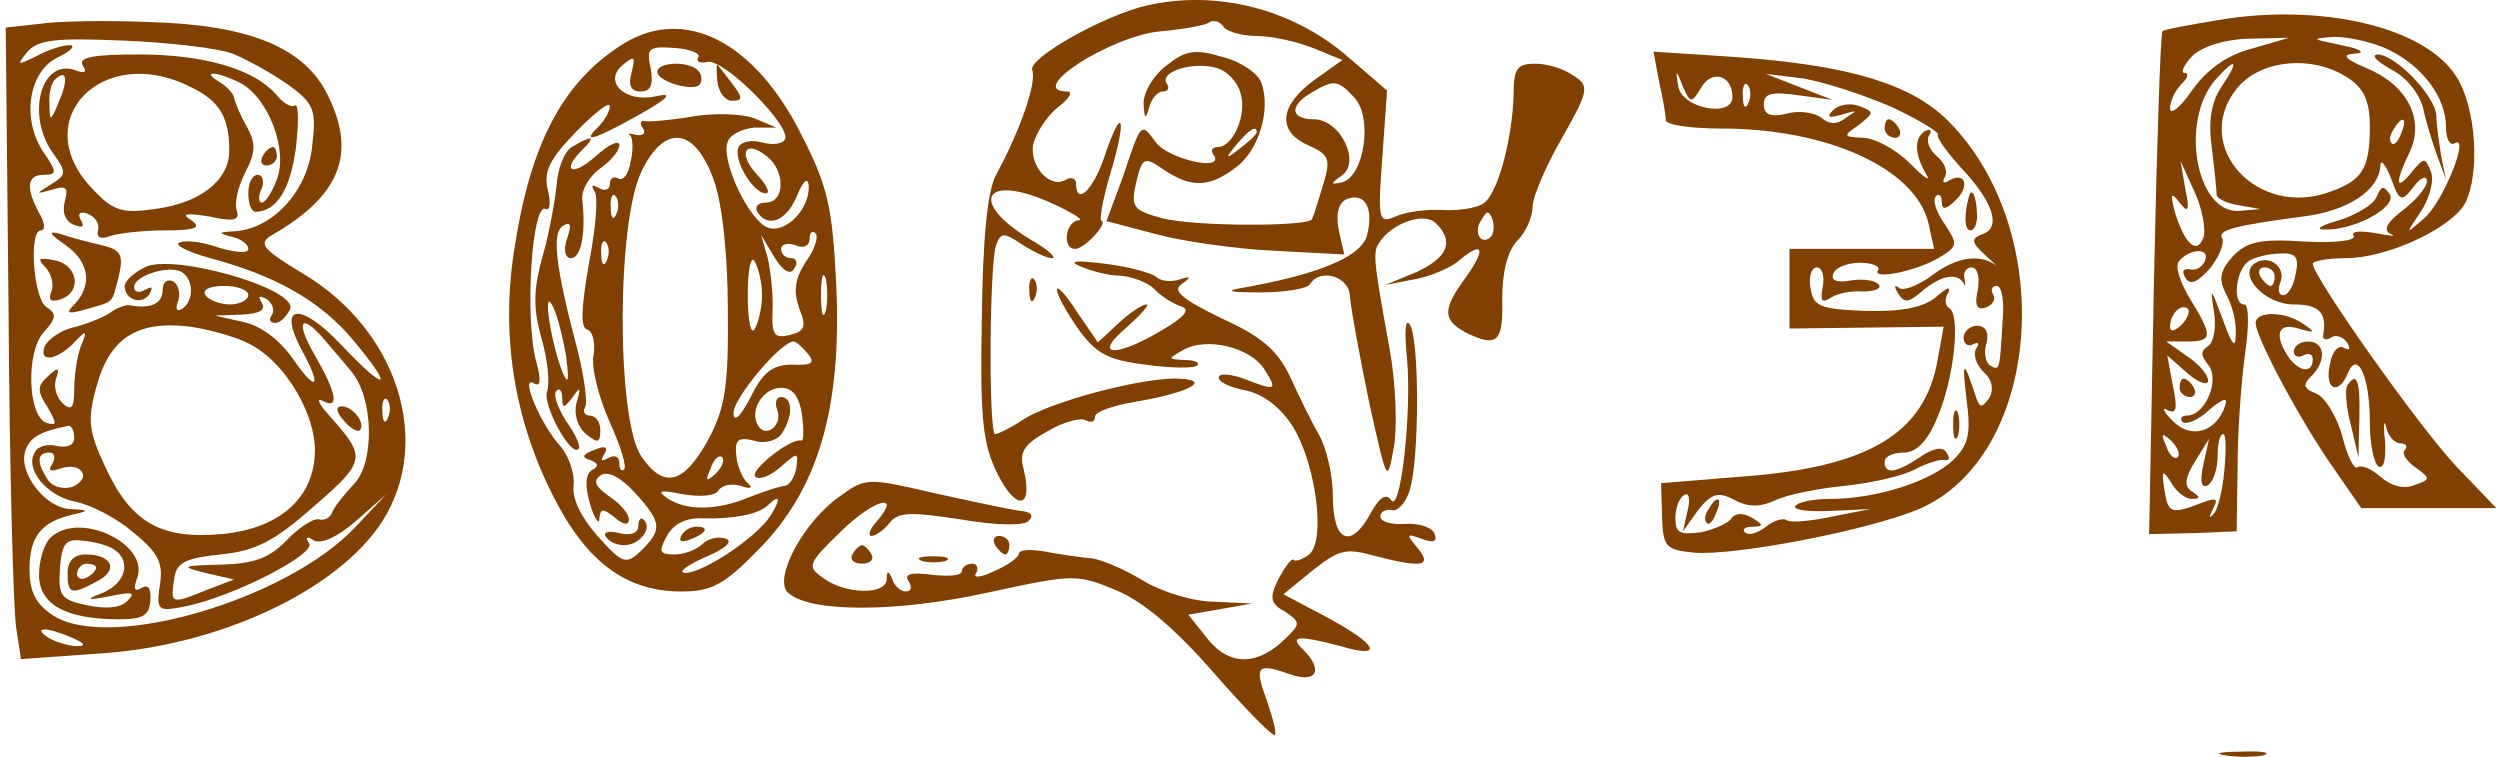 <svg width="360" height="109" viewBox="0 0 360 109" fill="none" xmlns="http://www.w3.org/2000/svg">
<path d="M165.218 0.774C159.19 2.108 147.957 8.374 148.641 10.108C149.326 11.841 146.861 18.908 143.436 25.174C142.203 27.441 141.518 34.241 141.381 45.841C141.107 60.508 141.518 63.974 143.709 68.374C146.45 73.708 148.779 73.174 147.408 67.575C146.724 65.174 147.408 63.974 150.834 62.108C153.025 60.775 155.628 60.108 156.313 60.508C157.135 60.908 157.683 60.775 157.683 59.974C157.683 59.308 160.286 58.374 163.574 57.841C171.383 56.508 174.808 54.641 169.328 54.508C163.848 54.508 151.381 57.841 147.408 60.374C145.628 61.575 143.709 62.508 143.298 62.508C142.34 62.508 142.476 37.841 143.436 35.308C144.12 33.441 144.531 33.441 147.135 35.175C148.779 36.241 150.696 37.175 151.518 37.175C152.203 37.175 150.97 35.974 148.641 34.641C139.599 29.308 141.381 24.908 150.97 29.041C154.258 30.508 156.177 31.708 155.355 31.708C153.436 31.841 152.889 35.841 154.806 35.841C155.491 35.841 156.724 34.908 157.683 33.841C158.643 32.775 159.053 31.841 158.643 31.841C158.232 31.841 158.779 28.774 159.875 25.041C162.341 16.908 161.656 14.774 159.053 22.508C157.41 27.441 154.944 29.708 154.944 26.375C154.944 25.708 154.258 25.441 153.573 25.841C151.245 27.308 148.23 23.974 148.779 20.774C149.19 19.174 150.696 16.774 152.34 15.441C153.984 14.241 154.533 13.175 153.711 13.175C147.546 13.175 159.875 5.174 167.136 4.508C170.15 4.241 173.3 3.708 173.986 3.308C174.671 2.774 175.63 3.041 176.177 3.841C176.588 4.508 178.781 5.174 180.836 5.174C183.027 5.174 186.726 5.974 189.055 6.908L193.302 8.641L189.192 11.575C184.26 15.175 183.849 18.908 188.37 20.908C191.384 22.241 191.658 22.908 190.562 26.508C189.877 28.774 189.192 31.041 188.918 31.575C188.37 32.641 172.205 32.641 167.41 31.441C163.026 30.241 162.752 29.841 163.711 25.841C164.533 22.641 164.807 22.508 167.684 24.508C171.52 27.041 174.122 27.041 177.959 24.108C181.247 21.708 183.027 15.841 181.658 11.975C181.247 10.641 178.781 8.908 176.177 8.241C172.067 7.041 170.834 7.174 167.958 9.441C166.04 10.908 164.67 13.308 164.67 14.908C164.807 17.174 164.944 17.308 165.492 15.441C165.766 14.241 166.725 13.175 167.41 13.175C168.232 13.175 168.506 12.641 167.958 11.975C166.999 10.241 172.067 8.774 175.355 9.841C176.726 10.241 178.232 11.841 178.643 13.441C179.603 16.508 177.548 21.174 175.355 21.174C174.533 21.174 174.26 21.708 174.808 22.375C176.315 24.774 168.232 22.908 166.451 20.508C164.259 17.575 164.396 17.441 161.656 25.575L159.327 31.841L166.451 33.708C170.287 34.775 177.959 35.841 183.438 36.108L193.576 36.641L192.754 33.041C192.343 30.641 192.754 29.174 193.987 28.641C196.59 27.708 197.823 29.974 196.864 33.841C196.042 37.041 189.74 39.575 178.232 41.575C176.315 41.974 177.821 42.108 181.383 42.108C185.082 42.108 188.233 41.575 188.644 40.908C190.151 38.508 194.398 39.841 194.398 42.775C194.535 44.508 195.768 51.175 197.137 57.841C199.741 69.575 199.741 69.708 200.7 64.508C201.247 61.441 200.974 55.175 200.152 50.508C197.686 37.041 197.686 36.241 198.645 34.908C200.425 32.108 205.084 30.508 206.728 32.108C209.467 34.775 208.508 37.041 203.988 39.175L199.467 41.041L203.577 40.241C205.906 39.841 208.645 38.641 209.878 37.708C213.44 34.641 214.126 35.575 211.249 39.708C207.686 44.508 207.686 45.974 210.974 47.841C215.632 50.108 216.454 49.308 216.317 43.175C216.317 39.308 217.003 36.241 218.509 34.641C219.742 33.441 220.701 31.174 220.701 29.708C220.701 28.375 222.619 23.841 224.948 19.841C228.783 13.041 228.921 12.374 226.592 10.908C225.359 9.974 222.893 9.174 221.112 9.174C218.509 9.174 217.961 9.841 217.961 13.441C217.824 19.974 215.632 28.108 213.577 29.308C212.618 29.974 210.016 30.375 207.686 30.241C205.495 30.108 202.344 30.508 200.974 31.174C198.508 32.241 198.37 31.708 199.056 22.641L199.741 13.041L193.85 7.974C186.041 1.308 175.219 -1.492 165.218 0.774ZM195.083 14.108C197.686 17.041 196.453 25.308 193.302 26.241C191.521 26.641 191.521 26.508 193.165 25.308C196.042 23.441 193.028 17.174 189.192 17.174C185.768 17.174 185.63 15.175 188.918 13.308C192.069 11.441 192.617 11.441 195.083 14.108ZM180.972 19.041C180.972 19.308 179.876 20.375 178.643 21.308C176.452 23.041 176.315 22.908 178.096 20.774C179.876 18.641 180.972 17.974 180.972 19.041ZM214.673 34.108C213.304 35.441 212.071 33.441 213.304 31.708C214.126 30.241 214.399 30.241 214.948 31.708C215.221 32.641 215.084 33.708 214.673 34.108Z" fill="#804000"/>
<path d="M319.338 2.908C315.228 3.575 311.667 4.241 311.393 4.508C311.118 4.774 310.571 21.174 310.16 40.908L309.474 76.908L315.777 76.775L322.078 76.508L322.215 67.174C322.215 61.974 322.764 54.641 323.311 50.775C323.859 47.041 323.859 43.841 323.175 43.841C321.393 43.841 321.942 38.775 323.859 37.575C324.681 37.041 326.736 36.508 328.38 36.508C330.572 36.374 331.12 37.041 330.572 39.441C330.298 41.175 329.476 42.508 328.791 42.508C328.106 42.508 327.969 41.708 328.38 40.641C329.202 38.508 326.873 36.641 324.819 37.841C322.078 39.441 326.051 43.841 330.298 43.841C333.997 43.841 335.093 45.041 334.544 48.241C334.408 48.908 334.956 49.041 335.641 48.641C336.326 48.108 337.421 48.508 337.97 49.308C338.518 50.241 338.381 50.508 337.559 50.108C336.737 49.575 335.777 50.641 335.504 52.508C334.682 56.108 336.737 57.041 338.107 53.708C339.476 50.374 341.258 54.241 341.258 60.775C341.258 63.841 341.806 66.641 342.491 67.174C343.313 67.575 343.586 65.975 343.45 63.575C343.175 61.175 343.313 60.241 343.586 61.441C343.861 62.775 344.819 63.841 345.641 63.841C346.463 63.841 346.737 64.241 346.326 64.775C345.779 65.174 346.463 66.374 347.834 67.308C350.025 68.908 350.025 69.041 347.696 69.841C346.19 70.508 344.272 69.975 342.764 68.641C341.395 67.441 340.025 66.908 339.476 67.308C339.065 67.708 337.97 65.708 337.285 62.775C336.463 59.841 334.682 57.041 333.449 56.641C331.805 55.974 331.531 55.441 332.764 54.241C335.093 51.974 334.819 49.175 332.353 49.175C331.257 49.175 330.298 49.841 330.298 50.641C330.298 51.308 330.983 51.575 331.668 51.175C332.49 50.775 333.038 51.041 333.038 51.708C333.038 54.108 330.572 53.441 329.065 50.641C327.421 47.708 328.38 46.374 331.394 47.441C333.449 47.974 333.449 47.841 331.668 46.641C329.065 44.775 324.819 44.775 324.819 46.508C324.819 48.641 331.531 61.041 336.052 67.441L340.025 73.174H349.751H359.478L353.724 67.174C348.518 61.708 333.038 39.841 333.038 37.974C333.038 37.575 335.23 37.175 337.832 37.175C343.724 37.175 352.902 32.908 354.957 29.308C357.149 25.041 356.601 15.575 353.724 11.041C349.203 3.841 334.134 0.375 319.338 2.908ZM324.133 7.041C320.571 7.974 317.694 10.108 315.639 13.041C313.859 15.575 312.489 16.641 312.489 15.575C312.489 14.641 313.173 13.041 314.133 12.108C315.092 11.175 315.228 10.508 314.544 10.508C313.995 10.508 314.406 9.441 315.639 8.108C317.01 6.774 320.023 5.708 323.722 5.574L329.613 5.441L324.133 7.041ZM343.997 7.175C348.929 9.575 352.217 14.108 352.217 18.241C352.217 19.974 352.766 21.041 353.45 20.641C355.779 19.174 351.806 29.174 349.067 31.441C346.326 33.841 346.326 33.841 348.656 30.375C349.889 28.508 350.573 25.841 350.025 24.641C349.203 22.641 349.067 22.641 347.285 24.774C344.957 27.708 344.819 26.375 347.012 21.841C349.203 17.174 346.601 12.241 340.847 9.841C337.421 8.374 337.148 7.841 339.203 7.708C340.709 7.574 339.887 7.041 337.148 6.508C332.764 5.574 332.627 5.574 336.188 5.308C338.243 5.308 341.806 6.108 343.997 7.175ZM319.887 12.508C318.379 14.774 317.968 17.441 318.516 21.441C318.927 24.641 319.201 27.575 319.201 28.108C319.338 28.641 320.709 29.308 322.489 29.575L325.503 30.108L322.353 30.375C316.188 30.641 313.859 17.308 319.065 11.441C322.078 8.108 322.489 8.641 319.887 12.508ZM338.243 11.308C340.436 12.774 341.258 14.641 341.258 18.241C341.258 24.241 340.162 25.974 335.641 27.575C325.092 31.575 315.502 21.041 322.078 12.774C325.503 8.508 333.175 7.841 338.243 11.308ZM345.779 19.174C345.368 20.375 344.682 21.041 344.408 20.641C343.997 20.241 344.135 19.441 344.682 18.641C345.915 16.508 346.737 16.908 345.779 19.174ZM347.559 26.908C348.518 25.575 349.478 25.174 349.478 26.108C349.478 26.908 347.97 28.774 346.052 30.241C343.586 32.108 343.175 33.175 344.272 33.708C345.23 34.108 344.272 33.974 342.08 33.575C339.887 33.175 338.381 33.308 338.929 33.974C339.34 34.641 336.188 35.041 331.805 34.775C325.503 34.374 323.586 34.775 321.531 36.908C319.612 39.041 319.476 40.241 320.571 42.374C321.393 43.841 322.078 46.374 321.942 48.108C321.942 50.374 321.393 49.708 320.023 45.841C318.379 41.441 318.243 41.175 318.79 44.775C319.201 47.041 318.79 49.308 317.968 49.841C316.872 50.508 316.872 51.175 317.968 52.508C319.749 54.641 317.557 59.841 314.955 59.841C314.133 59.841 313.859 60.241 314.27 60.775C314.817 61.175 316.599 60.508 318.105 59.041C320.16 57.308 320.845 57.175 320.434 58.374C319.201 62.241 315.503 63.308 312.9 60.641C311.529 59.308 311.256 58.508 312.078 59.041C313.448 59.708 313.584 58.908 312.9 55.575L312.078 51.175L314.955 53.708C316.599 55.175 317.968 55.575 317.968 54.775C317.968 53.974 316.599 52.374 314.955 51.308L311.94 49.175H314.955C318.654 49.175 318.654 48.374 315.366 43.041C313.995 40.775 313.173 38.374 313.722 37.708C315.092 35.841 318.243 35.575 317.557 37.441C317.283 38.374 316.188 39.041 315.366 38.775C314.406 38.641 314.133 39.041 314.681 39.974C315.366 41.175 316.461 40.641 318.243 38.641C319.612 36.908 320.298 35.041 320.023 34.374C319.201 33.175 321.531 32.508 331.668 31.174C338.107 30.375 342.491 27.441 342.764 23.974C342.764 22.774 343.45 23.575 344.272 25.575C345.504 29.041 345.779 29.174 347.559 26.908ZM317.283 34.241C316.324 36.775 314.544 35.041 313.173 30.508C312.489 27.841 312.626 27.575 313.859 29.174C315.092 30.774 315.366 30.375 314.681 27.174L313.995 23.174L316.05 27.708C317.146 30.108 317.694 33.175 317.283 34.241ZM327.558 39.841C327.558 40.508 327.284 41.175 327.01 41.175C326.599 41.175 325.914 40.508 325.503 39.841C325.092 39.041 325.366 38.508 326.051 38.508C326.873 38.508 327.558 39.041 327.558 39.841ZM314.133 46.775C313.173 47.708 312.489 47.841 312.489 47.041C312.489 45.175 314.133 43.575 315.092 44.508C315.366 44.908 314.955 45.974 314.133 46.775ZM313.584 65.841C313.173 66.241 312.351 65.575 311.94 64.241C311.118 62.374 311.256 62.241 312.626 63.441C313.584 64.374 313.995 65.441 313.584 65.841ZM320.298 67.841C320.023 70.775 319.338 73.575 318.654 74.108C318.105 74.775 318.105 74.374 318.654 73.308C319.476 71.841 319.201 71.575 317.146 72.374C312.626 74.108 312.215 73.975 311.667 70.508C311.256 67.708 311.393 67.575 312.626 69.441C313.311 70.775 314.681 71.841 315.639 71.841C316.872 71.841 316.872 71.575 315.639 70.775C314.544 70.108 314.544 68.908 316.05 66.508L318.105 63.175L317.283 66.908C316.735 69.441 317.01 70.374 317.968 69.841C318.654 69.441 319.338 67.575 319.338 65.708C319.338 63.974 319.612 62.508 320.16 62.508C320.571 62.508 320.571 64.908 320.298 67.841Z" fill="#804000"/>
<path d="M344.27 9.974C346.463 11.041 348.38 13.441 348.929 15.575C349.34 17.575 350.299 20.641 350.984 22.508L352.217 25.841L351.532 22.508C351.257 20.641 350.846 18.108 350.846 16.774C350.846 13.975 344.956 7.841 342.353 7.841C341.394 7.974 342.216 8.774 344.27 9.974Z" fill="#804000"/>
<path d="M342.217 28.374C341.806 29.441 339.34 30.908 336.874 31.708C334.408 32.374 333.312 33.041 334.545 33.041C338.791 33.308 345.23 29.841 344.134 27.974C343.175 26.641 342.901 26.774 342.217 28.374Z" fill="#804000"/>
<path d="M313.859 55.841C313.859 56.508 314.544 57.175 315.366 57.175C316.05 57.175 316.325 56.508 315.914 55.841C315.503 55.041 314.817 54.508 314.406 54.508C314.133 54.508 313.859 55.041 313.859 55.841Z" fill="#804000"/>
<path d="M5.619 3.441L0.824 3.975L1.235 44.908C1.372 67.441 1.92 87.841 2.331 90.374L3.016 94.908L14.249 94.108C31.511 93.041 48.635 85.041 55.074 75.041C62.335 63.575 57.266 47.575 43.703 39.441C37.676 35.841 37.128 35.041 39.183 33.841C48.909 28.241 51.375 22.241 47.265 13.841C43.977 6.908 36.032 3.575 21.51 3.175C15.345 2.908 8.222 3.041 5.619 3.441ZM33.429 7.708C35.484 8.508 39.046 10.508 41.375 12.108C45.21 14.908 45.621 15.708 44.936 21.174C44.252 27.575 39.183 33.041 33.703 33.308C31.374 33.441 31.374 33.575 33.429 34.108C34.662 34.374 35.758 35.175 35.758 35.841C35.758 36.508 33.977 36.374 31.648 35.708C29.456 34.908 26.853 34.508 25.894 34.908C24.935 35.175 26.853 36.241 30.278 37.175C39.731 39.708 46.032 43.308 50.69 48.775C56.855 56.108 55.896 56.775 49.183 49.708C43.292 43.441 39.868 43.708 43.429 50.374C46.443 55.841 45.621 56.641 42.197 51.708C40.279 48.908 37.539 46.908 35.073 46.374L30.963 45.441L34.799 45.308C37.402 45.175 38.361 44.641 37.676 43.575C37.128 42.641 37.265 42.508 38.361 43.041C39.183 43.575 39.594 44.641 39.183 45.308C38.635 45.974 38.909 46.508 39.594 46.508C40.416 46.508 41.238 45.575 41.786 44.508C42.882 41.575 24.798 36.374 20.825 38.508C19.181 39.308 17.948 40.508 17.948 41.175C17.948 43.175 20.414 43.974 21.51 42.374C22.058 41.308 21.921 41.175 20.962 41.708C20.003 42.241 19.318 42.108 19.318 41.308C19.318 39.708 24.387 38.108 26.168 39.175C27.949 40.241 27.949 43.441 26.168 44.508C25.483 44.908 25.209 44.508 25.62 43.441C26.031 42.374 25.757 41.041 24.935 40.508C24.113 40.108 23.428 40.641 23.428 41.708C23.428 43.708 21.784 44.508 18.77 43.974C18.222 43.841 16.989 44.241 16.03 44.908C15.209 45.575 12.88 46.508 10.962 47.041C8.907 47.441 6.989 48.775 6.441 49.841C5.482 52.374 8.359 51.841 10.825 49.175C12.469 47.441 12.606 47.575 11.647 49.841C11.099 51.308 10.688 54.108 10.688 56.108C10.688 58.775 10.277 59.175 9.044 58.108C8.085 57.175 7.674 55.575 8.085 54.508C8.633 52.908 8.359 52.775 6.852 54.241C5.345 55.575 5.345 56.374 6.852 58.641C8.222 61.041 8.222 61.308 6.715 60.908C3.975 59.974 3.701 50.641 6.304 47.841C8.085 45.841 8.222 45.175 6.715 44.241C4.797 43.041 4.112 33.175 5.893 33.175C6.578 33.175 6.441 31.974 5.619 30.641C3.701 27.041 3.838 25.174 6.304 25.174C8.222 25.174 8.222 24.774 6.304 21.974C3.016 17.174 4.112 10.241 8.359 8.241C10.277 7.308 10.962 6.508 10.003 6.508C9.044 6.508 6.852 7.175 5.208 8.108C2.468 9.441 2.331 9.441 3.975 7.441C5.482 5.708 8.085 5.441 17.674 5.841C24.25 6.108 31.237 6.908 33.429 7.708ZM35.758 42.508C35.758 43.175 34.525 43.841 33.155 43.841C31.648 43.841 30.004 43.175 29.593 42.508C29.045 41.708 30.278 41.175 32.196 41.175C34.114 41.175 35.758 41.708 35.758 42.508ZM36.717 49.974C41.375 52.775 45.347 59.708 45.347 64.775C45.347 71.575 40.416 76.108 31.922 76.908C23.017 77.708 18.77 75.174 15.072 67.041C12.743 62.108 12.606 60.374 13.839 55.841C15.756 48.641 19.729 46.108 27.401 47.041C30.826 47.575 34.936 48.775 36.717 49.974ZM46.717 48.908C47.813 50.241 49.594 52.241 50.553 53.441C53.841 57.308 53.978 66.641 50.964 69.708C49.457 71.308 48.087 73.041 47.813 73.841C47.539 74.508 46.717 75.041 45.895 74.775C45.074 74.641 43.019 75.975 41.238 77.841C38.772 80.374 36.58 81.174 31.785 81.308C26.168 81.441 25.894 81.574 29.593 82.508L33.703 83.441L29.867 84.908C24.661 87.041 24.524 87.041 25.072 83.441C25.346 81.041 26.579 80.374 31.785 79.841C36.854 79.308 39.457 77.975 45.21 72.908C52.745 66.374 52.745 65.841 47.539 59.974C45.895 58.241 45.484 57.175 46.443 57.708C48.909 59.041 48.498 56.641 45.347 51.175C42.471 46.241 43.292 44.908 46.717 48.908ZM55.896 60.108C55.485 61.175 55.074 60.775 55.074 59.308C54.937 57.841 55.348 57.041 55.759 57.575C56.17 57.974 56.307 59.175 55.896 60.108ZM10.688 63.041C10.688 64.108 9.729 64.508 8.222 64.241C6.989 63.841 5.482 64.241 5.071 65.041C3.427 67.441 6.715 71.441 10.825 72.241C13.017 72.641 16.852 74.641 19.181 76.641C22.743 79.575 23.565 81.041 23.017 84.241C22.469 87.974 22.743 88.108 26.716 87.308C33.429 85.974 45.484 79.841 44.525 78.241C43.84 77.308 44.252 77.174 45.21 77.841C46.306 78.374 48.635 77.308 51.238 75.041L55.622 71.174L51.101 75.975C41.237 86.374 15.756 93.841 7.674 88.641C5.208 87.041 4.249 85.308 4.249 81.974C4.249 77.308 5.893 75.174 10.414 74.108C12.88 73.575 12.88 73.441 10.14 73.308C6.441 73.174 2.468 67.841 3.701 64.775C4.386 62.908 5.893 62.108 9.866 61.308C10.277 61.308 10.688 61.974 10.688 63.041ZM7.537 66.775C6.852 67.841 7.263 67.975 8.77 67.441C10.003 67.041 11.373 67.174 11.784 67.975C12.332 68.641 11.647 69.575 10.414 70.108C9.044 70.508 7.537 70.108 6.852 69.041C5.208 66.508 5.345 65.174 7.126 65.174C7.811 65.174 8.085 65.841 7.537 66.775ZM10.414 91.841C12.195 92.641 12.469 93.041 11.099 93.041C10.003 93.041 8.085 92.508 6.989 91.841C4.523 90.241 6.715 90.241 10.414 91.841Z" fill="#804000"/>
<path d="M11.921 9.441C12.606 10.375 12.195 10.641 10.825 10.108C5.893 8.375 3.701 16.641 7.674 22.108C9.592 24.775 9.592 25.175 7.4 26.508C5.071 27.975 5.071 27.975 7.537 27.308C9.592 26.641 9.866 27.041 9.318 29.041C8.907 30.641 9.455 31.975 10.688 32.375C11.921 32.908 12.195 32.641 11.647 31.708C11.099 30.775 11.51 30.375 12.606 30.775C13.702 31.175 14.387 32.241 14.113 33.175C13.839 34.241 14.524 34.508 15.894 33.975C17.127 33.575 20.688 33.175 23.839 33.175C28.223 33.175 29.045 32.775 27.538 31.708C26.031 30.775 26.716 30.641 30.141 31.175C33.703 31.975 34.525 31.708 34.114 30.375C33.703 29.308 34.251 26.908 35.347 24.775C36.854 21.841 36.854 20.641 35.484 18.108C34.525 16.508 33.84 14.641 33.703 14.108C33.703 13.575 32.744 12.508 31.648 11.841C28.771 10.108 31.237 10.241 34.662 11.975C38.635 14.108 41.512 21.575 39.868 25.841C39.183 27.708 38.224 29.175 37.676 29.175C37.265 29.175 37.128 28.241 37.676 27.175C38.087 26.108 37.813 25.175 37.128 25.175C36.306 25.175 35.758 26.375 35.758 27.841C35.758 29.308 36.169 30.508 36.854 30.508C39.868 30.375 41.786 27.308 42.608 21.308C43.019 17.708 43.019 14.908 42.471 15.175C41.923 15.575 40.69 14.775 39.731 13.575C36.58 9.975 29.456 7.841 20.003 7.841C13.428 7.841 11.236 8.241 11.921 9.441ZM8.496 14.641C7.263 17.575 7.126 17.575 7.126 15.041C6.989 13.575 7.4 11.841 7.948 11.441C9.592 9.841 9.866 11.441 8.496 14.641ZM27.401 12.508C31.648 14.508 33.018 16.908 33.018 21.708C33.018 25.975 28.771 29.308 22.195 30.108C17.538 30.775 16.305 30.375 13.291 27.175C3.838 17.308 14.798 6.108 27.401 12.508Z" fill="#804000"/>
<path d="M37.813 22.508C37.402 23.174 37.676 23.841 38.361 23.841C39.183 23.841 39.868 23.174 39.868 22.508C39.868 21.708 39.594 21.174 39.32 21.174C38.909 21.174 38.224 21.708 37.813 22.508Z" fill="#804000"/>
<path d="M9.454 35.308C12.879 37.708 13.29 41.041 10.824 43.708C9.317 45.175 9.728 45.308 12.468 44.508C16.578 43.308 16.03 43.841 17.126 39.708C17.811 36.641 17.4 35.974 14.66 35.308C12.879 34.908 10.276 34.241 8.769 33.708C6.851 33.175 6.988 33.575 9.454 35.308Z" fill="#804000"/>
<path d="M6.578 38.508C7.4 39.441 7.811 41.041 7.4 41.974C6.852 43.308 7.4 43.575 8.907 43.041C11.921 41.841 11.099 37.974 7.674 37.441C5.482 37.041 5.345 37.308 6.578 38.508Z" fill="#804000"/>
<path d="M49.457 60.508C50.416 61.708 51.512 62.241 51.786 61.974C52.745 61.041 50.827 58.508 49.183 58.508C48.361 58.508 48.361 59.308 49.457 60.508Z" fill="#804000"/>
<path d="M7.263 77.441C6.304 78.374 5.619 80.775 5.619 82.774C5.619 87.041 9.455 89.174 17.127 89.174C20.552 89.174 21.511 88.641 21.648 86.508C21.785 84.774 21.374 84.108 20.415 84.641C19.319 85.308 19.182 84.774 19.73 83.308C21.648 78.374 11.373 73.441 7.263 77.441ZM16.305 79.041C18.908 80.641 18.223 83.841 14.935 85.308C12.195 86.374 12.332 86.508 15.894 85.841C19.045 85.174 19.593 85.308 18.36 86.508C17.401 87.574 15.209 87.708 12.606 87.174C8.77 86.374 8.359 85.841 8.633 81.841C8.907 78.241 9.455 77.575 11.784 77.841C13.428 77.975 15.483 78.508 16.305 79.041Z" fill="#804000"/>
<path d="M9.729 82.508C9.729 85.574 10.277 85.708 13.976 83.708C17.127 82.108 16.168 79.841 12.332 79.841C10.688 79.841 9.729 80.774 9.729 82.508ZM13.839 81.708C13.839 82.108 13.291 82.774 12.469 83.174C11.784 83.574 11.099 83.308 11.099 82.641C11.099 81.841 11.784 81.174 12.469 81.174C13.291 81.174 13.839 81.441 13.839 81.708Z" fill="#804000"/>
<path d="M89.871 6.241C81.241 11.574 76.445 20.374 74.116 35.574C72.062 47.974 73.98 60.241 79.597 71.308C84.391 80.908 90.145 85.174 98.091 85.174C102.474 85.174 104.256 84.241 109.188 79.174C117.818 70.508 121.243 58.775 120.421 41.041C119.873 29.708 119.188 26.774 115.353 19.308C108.639 5.974 98.639 0.908 89.871 6.241ZM100.557 8.241C100.146 8.908 100.83 9.174 101.927 8.908C104.393 8.508 114.12 18.374 113.023 20.108C112.612 20.774 111.105 20.908 109.735 20.508C108.366 20.108 106.858 20.374 106.447 21.041C105.351 22.641 108.366 27.841 110.283 27.841C110.968 27.841 110.421 26.641 109.05 25.174C106.173 22.108 107.269 19.974 110.421 22.508C113.16 24.641 113.023 29.174 110.283 29.174C109.188 29.174 108.639 29.708 109.05 30.508C110.557 32.908 113.298 31.841 114.804 28.108C115.626 26.108 116.311 25.441 116.448 26.641C116.722 29.974 113.16 33.708 110.557 32.774C107.817 31.708 103.707 23.041 104.804 20.374C105.215 19.308 106.995 18.508 108.639 18.374H111.79L108.639 17.041C106.858 16.374 102.885 16.241 99.735 16.774C96.584 17.308 93.433 17.574 92.885 17.441C92.2 17.308 92.063 17.708 92.611 18.508C93.022 19.174 92.611 19.574 91.652 19.441C90.693 19.174 90.282 19.174 90.693 19.441C91.104 19.708 91.241 21.441 90.83 23.174C90.556 25.041 89.734 26.108 89.049 25.708C88.364 25.308 87.816 25.708 87.816 26.508C87.816 27.308 87.131 27.574 86.172 27.041C85.213 26.508 85.076 26.641 85.624 27.574C86.172 28.374 85.761 33.041 84.802 37.974C83.707 44.241 83.569 47.174 84.529 47.441C85.35 47.708 85.761 49.308 85.487 51.041C85.076 52.775 86.172 57.041 87.679 60.508C89.323 64.108 90.282 67.174 89.871 67.575C89.46 67.975 89.186 67.575 89.186 66.641C89.186 65.708 88.501 65.441 87.542 65.975C86.584 66.508 86.446 66.374 86.995 65.441C87.679 64.374 87.131 64.108 85.624 64.775C83.843 65.441 83.707 65.841 84.939 66.241C86.172 66.641 86.309 67.174 85.213 67.708C84.254 68.374 84.254 69.975 84.939 72.508C85.624 74.775 86.309 75.708 86.309 74.641C86.446 73.174 86.857 73.174 88.501 74.508C89.734 75.575 90.556 75.708 90.556 74.775C90.556 73.975 89.323 72.508 87.679 71.441C85.624 69.975 85.35 69.174 86.584 68.374C87.679 67.841 89.46 68.775 91.515 71.041C95.351 75.308 95.351 76.241 92.337 79.308C90.145 81.308 89.734 81.308 86.035 77.174C83.707 74.508 82.336 71.841 82.61 69.841C82.747 68.108 81.925 65.708 80.692 64.241C77.953 61.308 74.802 53.974 76.856 55.175C77.815 55.841 77.953 54.775 77.267 52.241C75.487 46.108 76.582 28.774 78.637 30.108C79.186 30.374 79.322 29.174 78.911 27.441C78.226 24.774 79.048 23.041 82.885 19.041C85.624 16.241 87.816 14.508 87.816 15.308C87.816 15.974 87.131 17.308 86.172 18.241C83.569 20.774 85.624 20.108 92.063 16.508C96.309 14.108 96.995 13.308 94.529 13.841C90.008 14.908 86.72 11.708 89.734 9.308C91.378 7.974 91.515 8.108 90.967 10.374C90.419 12.241 90.83 13.174 92.2 13.174C93.707 13.174 94.118 12.241 93.707 9.841C93.022 6.908 93.433 6.641 97.131 6.908C99.324 7.041 100.968 7.708 100.557 8.241ZM102.749 25.841C103.982 29.041 104.804 36.641 104.804 44.508C104.94 55.575 104.393 58.775 102.063 63.175C98.502 69.708 95.625 70.508 92.337 65.708C88.775 60.374 88.775 32.241 92.337 24.774C95.625 17.841 100.008 18.241 102.749 25.841ZM88.775 30.774C88.364 31.841 87.953 31.441 87.953 29.974C87.817 28.508 88.227 27.708 88.638 28.241C89.049 28.641 89.186 29.841 88.775 30.774ZM116.037 37.708C114.393 40.241 114.256 41.974 115.078 44.374C116.174 47.041 115.9 47.708 113.709 48.241C111.516 48.775 111.105 48.241 111.243 44.774C111.379 42.374 110.968 39.041 110.557 37.174L109.599 33.841L111.516 37.041C112.749 39.041 113.845 39.708 114.393 38.641C114.942 37.841 114.667 37.174 113.982 37.174C113.16 37.174 112.476 36.641 112.476 35.841C112.476 35.174 113.434 34.908 114.531 35.308C115.626 35.841 116.585 35.441 116.585 34.374C116.585 33.441 116.996 33.174 117.407 33.574C117.955 34.108 117.27 35.974 116.037 37.708ZM87.406 37.441C86.995 38.508 86.584 38.108 86.584 36.641C86.446 35.174 86.857 34.374 87.268 34.908C87.679 35.308 87.816 36.508 87.406 37.441ZM109.735 42.508C109.735 44.374 109.188 46.508 108.639 47.441C108.091 48.241 107.68 45.974 107.68 42.508C107.68 39.041 108.091 36.774 108.639 37.574C109.188 38.508 109.735 40.641 109.735 42.508ZM118.914 44.774C118.503 46.108 118.229 45.041 118.229 42.508C118.229 39.974 118.503 38.908 118.914 40.108C119.188 41.441 119.188 43.574 118.914 44.774ZM116.311 50.908C117.407 52.241 116.996 52.641 114.12 52.508C111.243 52.508 109.872 53.575 108.091 57.175C106.584 60.108 105.625 60.908 105.625 59.441C105.625 57.308 112.476 49.175 114.256 49.175C114.667 49.175 115.489 49.974 116.311 50.908ZM115.489 59.708C115.763 61.974 115.763 63.575 115.353 63.441C113.845 63.041 107.817 67.841 108.777 68.641C109.324 69.174 110.968 68.508 112.338 67.308C114.942 65.041 114.942 65.041 114.667 67.441C114.393 68.775 113.709 69.841 113.023 69.975C112.338 69.975 110.01 70.775 107.955 71.575C103.16 73.575 98.775 73.575 96.036 71.708C94.529 70.641 95.076 70.508 98.364 71.174C100.694 71.575 103.023 71.441 103.434 70.641C103.982 69.841 105.351 69.575 106.722 69.975C108.091 70.508 108.502 70.241 107.68 69.575C106.995 69.041 106.173 67.174 106.036 65.708C105.762 63.308 106.311 62.908 108.502 63.441C110.146 63.974 111.927 63.441 112.612 62.374C114.256 59.841 114.12 57.175 112.476 57.175C111.79 57.175 111.516 57.974 111.927 59.041C112.749 61.175 110.283 63.175 109.188 61.308C107.817 59.175 109.872 55.841 112.476 55.841C114.12 55.841 115.078 57.041 115.489 59.708ZM103.023 68.241C101.652 69.441 101.516 69.308 102.338 67.441C102.749 66.108 103.571 65.441 103.982 65.841C104.393 66.241 103.982 67.308 103.023 68.241ZM110.968 74.241C108.913 77.441 101.241 82.508 98.639 82.508C97.542 82.374 98.913 81.441 101.516 80.241C104.393 79.041 105.625 77.975 104.529 77.575C103.434 77.174 101.927 77.575 101.105 78.374C100.283 79.174 98.502 79.841 97.131 79.841C94.94 79.841 94.803 79.441 96.036 77.174C96.995 75.441 98.775 74.508 101.241 74.641C105.762 74.775 109.324 73.975 110.557 72.775C112.338 71.041 112.476 71.841 110.968 74.241Z" fill="#804000"/>
<path d="M94.665 10.374C94.665 11.708 99.597 13.174 100.693 12.241C101.104 11.841 101.104 10.908 100.693 10.374C99.734 8.774 94.665 8.774 94.665 10.374Z" fill="#804000"/>
<path d="M103.297 11.708C103.434 13.175 104.392 14.508 105.352 14.508C106.996 14.508 106.996 14.108 105.489 12.108C104.53 10.908 103.57 9.574 103.297 9.308C103.159 9.041 103.159 10.108 103.297 11.708Z" fill="#804000"/>
<path d="M82.336 21.174C81.24 21.841 80.281 24.374 80.144 26.774C79.87 29.174 79.048 33.841 78.089 37.041C76.856 41.574 76.719 44.241 77.953 48.641C78.911 51.841 79.185 55.308 78.775 56.374C78.089 58.241 82.199 65.841 83.295 64.641C83.706 64.374 82.884 62.508 81.514 60.641C80.281 58.641 79.596 56.774 80.144 56.241C80.555 55.841 80.966 56.241 80.966 57.308C80.966 58.908 81.24 58.774 82.473 57.174C83.569 55.574 83.706 55.708 83.021 57.974C82.61 59.708 83.158 61.441 84.391 62.508C86.034 63.841 86.445 63.841 86.445 61.974C86.445 60.774 85.761 59.841 84.939 59.841C84.254 59.841 83.843 59.308 84.254 58.641C84.665 58.108 84.117 54.241 83.158 50.374C79.87 37.974 79.459 33.441 81.103 32.508C82.199 31.841 82.336 32.374 81.651 34.374C81.103 35.974 81.377 37.174 82.199 37.174C83.706 37.174 84.391 33.574 83.843 28.641C83.706 27.308 84.939 25.308 86.445 24.241C87.953 23.174 89.186 21.708 89.186 20.908C89.186 20.108 87.678 20.774 85.761 22.508C82.336 25.574 80.692 24.641 83.98 21.441C85.898 19.574 85.213 19.441 82.336 21.174ZM81.514 51.174C81.925 54.508 81.925 55.574 81.103 53.841C79.459 49.974 78.089 41.441 79.459 43.841C80.144 44.908 80.966 48.241 81.514 51.174Z" fill="#804000"/>
<path d="M91.925 75.708C91.925 76.775 90.83 77.174 89.186 76.775C87.678 76.374 86.72 76.641 87.267 77.308C87.678 77.975 88.775 78.508 89.87 78.508C92.063 78.508 93.98 76.108 92.747 74.908C92.336 74.374 91.925 74.775 91.925 75.708Z" fill="#804000"/>
<path d="M98.091 77.174C97.68 77.975 98.228 78.108 99.324 77.708C101.79 76.775 102.201 75.841 100.283 75.841C99.461 75.841 98.502 76.374 98.091 77.174Z" fill="#804000"/>
<path d="M238.923 11.841C239.47 14.241 239.881 16.641 239.881 17.308C239.881 17.974 243.443 18.508 247.827 18.508C263.171 18.508 275.774 24.241 277.692 32.108L278.514 35.841H268.103H257.69V41.574V47.308L268.787 47.174L279.883 47.041L279.061 51.574C277.281 62.374 269.198 67.308 250.703 68.641L239.196 69.574L239.334 74.374C239.47 78.774 239.881 79.174 243.854 79.574C249.608 80.108 269.061 76.374 276.322 73.308C293.995 65.708 296.461 33.441 280.569 17.441C275.226 12.108 266.459 9.441 250.292 8.241L238.101 7.441L238.923 11.841ZM244.95 12.641C246.457 9.974 249.471 10.774 249.471 13.974C249.471 17.041 242.073 15.574 241.662 12.374C241.251 9.974 241.388 9.974 242.347 12.508C243.443 14.908 243.58 14.908 244.95 12.641ZM272.486 15.441C276.459 17.308 279.472 19.174 279.061 19.441C278.788 19.708 280.294 21.841 282.349 24.108C287.008 29.041 288.241 32.774 285.501 33.708C283.72 34.374 283.857 34.908 286.048 36.908C287.419 38.108 287.967 38.774 287.281 38.108C284.953 36.508 281.527 37.041 277.966 39.841C276.048 41.174 273.993 41.974 273.445 41.441C272.76 40.908 272.76 41.308 273.308 42.241C274.267 43.708 274.815 43.574 276.733 41.974C279.336 39.708 281.802 39.174 282.76 40.774C283.035 41.441 283.035 41.041 282.898 40.108C282.624 39.308 283.171 38.508 283.857 38.508C284.815 38.508 285.09 39.974 284.815 41.708C284.268 43.974 284.679 44.774 286.048 44.241C287.008 43.841 287.419 43.041 287.008 42.374C286.597 41.708 286.87 41.174 287.556 41.174C288.241 41.174 288.652 43.441 288.378 46.108C287.967 53.308 287.967 53.441 286.597 52.641C285.912 52.241 285.637 50.774 286.048 49.441C286.459 47.841 285.912 46.908 284.679 46.908C283.72 46.908 282.76 47.708 282.76 48.641C282.76 49.574 283.446 49.974 284.131 49.574C284.953 49.174 285.09 49.441 284.542 50.241C284.131 51.041 284.542 52.508 285.637 53.574C286.87 54.641 287.145 56.108 286.459 57.308C285.364 58.774 285.09 58.774 284.542 57.174C282.76 51.708 282.487 51.708 283.171 57.441C283.857 62.508 283.446 64.108 281.254 66.241C278.103 69.308 270.158 71.841 263.582 71.841C261.252 71.841 258.923 72.241 258.512 72.908C258.239 73.441 260.43 73.708 263.582 73.574L269.336 73.308L263.855 74.374C260.841 75.041 257.828 75.308 257.279 74.908C256.732 74.508 255.224 75.041 254.129 75.974C253.033 76.774 251.8 77.174 251.252 76.641C250.841 76.241 251.252 75.841 252.347 75.841C253.991 75.841 253.991 75.574 252.211 74.508C250.978 73.841 249.882 73.841 249.334 74.641C248.923 75.308 246.868 76.241 244.95 76.641C241.936 77.041 241.251 76.774 241.251 74.641C241.251 73.174 241.799 71.708 242.484 71.308C243.169 70.774 243.443 71.841 243.032 73.441L242.347 76.508L244.539 73.441C246.457 71.041 247.416 70.774 249.745 71.974C251.663 73.041 253.444 73.041 255.499 72.108C257.006 71.308 261.527 70.374 265.499 69.974C269.472 69.574 274.13 68.508 275.774 67.574C277.555 66.641 279.472 66.108 280.021 66.241C280.705 66.374 280.843 65.974 280.294 65.174C279.747 64.241 278.377 64.508 276.459 65.841C273.034 68.108 271.39 68.374 271.39 66.508C271.39 65.708 272.623 65.174 274.13 65.174C275.911 65.174 277.555 63.574 278.925 60.241C281.391 54.641 282.349 45.308 280.705 44.374C280.021 43.974 280.021 42.908 280.569 42.108C280.98 41.174 280.294 41.441 278.788 42.774C277.007 44.241 273.993 44.908 268.65 44.774C261.938 44.508 261.116 44.108 260.705 41.441C260.43 39.841 260.841 38.508 261.663 38.508C262.349 38.508 262.76 39.708 262.485 41.308C262.074 43.308 262.349 43.708 263.582 42.908C264.54 42.241 266.595 41.841 268.239 41.974C269.883 41.974 270.979 41.574 270.568 41.041C270.157 40.374 268.376 40.108 266.595 40.374C264.54 40.774 263.582 40.374 263.993 39.441C264.266 38.508 266.048 37.841 267.828 37.841C269.609 37.841 270.842 38.374 270.431 38.908C269.472 40.374 276.048 39.041 279.336 37.041C281.938 35.441 281.938 35.174 280.021 32.241C278.788 30.508 278.24 28.774 278.788 28.241C279.199 27.841 279.61 28.108 279.61 29.041C279.61 30.241 280.158 30.241 281.527 28.908C283.72 26.908 283.035 24.641 280.705 25.974C279.883 26.508 279.61 26.241 280.021 25.574C280.569 24.774 280.021 23.441 278.925 22.508C277.829 21.574 277.281 20.241 277.829 19.441C278.24 18.774 277.966 18.508 277.144 18.908C275.637 19.974 275.637 22.108 277.418 25.174C278.103 26.241 277.007 25.574 274.952 23.441C272.897 21.441 269.883 19.841 268.239 19.841C265.362 19.708 265.362 19.574 267.692 17.974C269.883 16.241 269.883 16.108 267.828 15.308C266.459 14.774 264.815 15.041 263.993 15.841C262.896 16.908 263.307 17.041 265.226 16.508C267.417 15.841 267.554 15.841 265.91 16.908C264.54 17.974 263.444 17.974 262.211 16.908C261.252 16.241 259.061 15.841 257.279 16.374C254.951 16.908 253.991 16.508 253.991 15.041C253.991 13.441 255.088 13.174 258.923 13.708L263.855 14.374L259.061 12.508L254.266 10.641L259.745 11.308C262.76 11.841 268.514 13.708 272.486 15.441ZM251.8 14.774C251.389 15.841 250.978 15.441 250.978 13.974C250.841 12.508 251.252 11.708 251.663 12.241C252.074 12.641 252.211 13.841 251.8 14.774Z" fill="#804000"/>
<path d="M271.389 18.508C271.389 19.174 272.075 19.841 272.897 19.841C273.581 19.841 273.855 19.174 273.444 18.508C273.033 17.708 272.348 17.174 271.937 17.174C271.664 17.174 271.389 17.708 271.389 18.508Z" fill="#804000"/>
<path d="M283.582 28.108C282.76 30.908 282.897 33.175 283.719 33.175C284.404 33.175 284.815 31.974 284.677 30.508C284.541 28.241 283.993 27.041 283.582 28.108Z" fill="#804000"/>
<path d="M281.254 61.175C281.254 63.041 281.527 63.708 281.938 62.775C282.213 61.974 282.213 60.374 281.938 59.441C281.527 58.641 281.254 59.308 281.254 61.175Z" fill="#804000"/>
<path d="M246.045 73.308C245.497 74.108 245.361 74.908 245.772 75.308C246.045 75.708 246.73 75.041 247.141 73.841C248.1 71.575 247.278 71.174 246.045 73.308Z" fill="#804000"/>
<path d="M155.628 38.374C157.135 39.041 159.738 39.708 161.382 39.708C163.026 39.841 165.219 40.641 166.177 41.575C167.136 42.641 168.917 43.708 170.013 44.108C171.52 44.508 170.698 45.575 167.273 47.575C160.56 51.575 157.272 51.308 162.204 47.175C164.259 45.308 165.63 43.841 165.081 43.841C164.533 43.841 162.615 45.041 160.971 46.641L158.094 49.308L155.081 44.908C153.573 42.508 152.204 41.041 152.204 41.708C152.204 42.508 153.573 44.908 155.217 47.308C157.821 50.908 159.465 51.841 164.944 52.508C168.643 53.041 171.931 53.041 172.342 52.641C172.89 52.241 172.068 51.841 170.561 51.841C168.095 51.708 168.095 51.708 170.424 50.374C173.712 48.508 180.014 49.974 182.069 53.175C183.986 56.241 183.85 56.374 179.054 54.508C177.137 53.841 175.493 53.708 175.493 54.374C175.493 55.041 177.274 55.841 179.465 56.241C181.931 56.775 184.397 58.641 186.179 61.441C189.467 66.775 190.973 77.841 188.507 79.841C187.685 80.508 186.59 80.908 186.315 80.641C186.041 80.241 185.082 81.574 184.124 83.308C182.753 86.108 182.891 86.908 185.082 88.108C187.274 89.574 187.274 89.841 185.219 91.841C181.247 95.841 177.137 95.974 173.986 92.108L171.109 88.508L175.766 87.708L180.287 86.908L174.808 86.641C171.794 86.641 167.136 85.174 164.533 83.574C161.931 81.974 158.505 80.508 156.999 80.374C155.492 80.241 152.615 79.841 150.56 79.441C148.368 79.041 146.724 79.174 146.724 79.708C146.724 80.241 145.08 81.441 143.162 82.241C141.244 83.174 140.011 83.308 140.559 82.508C140.97 81.841 140.696 81.174 140.011 81.174C139.189 81.174 138.504 81.708 138.504 82.241C138.504 82.908 136.586 83.041 134.257 82.774C131.243 82.374 130.147 82.641 130.832 83.708C131.38 84.508 131.243 85.174 130.421 85.174C129.736 85.174 128.777 84.374 128.503 83.441C127.955 82.108 127.681 82.108 127.681 83.441C127.544 85.708 121.791 85.574 118.639 83.308C116.174 81.574 116.174 81.308 121.105 76.508C125.901 71.841 130.01 70.775 126.175 75.174C125.215 76.241 124.942 77.174 125.49 77.174C126.037 77.174 127.27 76.374 128.092 75.308C129.325 73.708 131.107 73.708 138.23 74.775C143.573 75.708 147.408 75.708 148.094 75.041C148.916 74.241 148.505 73.708 146.997 73.575C145.765 73.441 140.148 72.241 134.668 71.041C124.942 68.775 124.668 68.775 120.969 71.441C115.626 75.174 111.379 83.308 113.434 85.308C116.448 88.241 129.052 88.241 142.34 85.308C154.67 82.641 155.081 82.641 160.834 85.041C164.67 86.641 169.328 90.641 174.808 96.908C179.329 102.108 183.302 106.108 183.575 105.841C183.85 105.574 183.302 103.441 182.48 101.041C180.562 95.841 180.973 95.441 185.63 97.041C189.603 98.508 190.7 96.508 187.548 93.441C185.63 91.574 187.001 91.441 193.028 93.041C199.33 94.908 198.508 92.908 191.111 88.908L184.808 85.574L189.056 82.108C192.755 79.174 193.85 78.908 197.686 79.975C204.81 81.841 206.317 81.574 204.125 78.908C202.481 76.908 202.481 76.775 204.673 77.575C206.454 78.241 207.001 77.975 206.59 76.908C206.317 75.975 204.399 75.308 202.344 75.441C200.426 75.575 198.782 75.174 198.782 74.374C198.782 73.708 199.467 73.308 200.426 73.441C201.248 73.708 202.481 72.374 203.029 70.508C204.399 65.841 204.399 48.908 203.029 46.775C202.344 45.708 202.207 47.708 202.618 51.708C203.303 59.575 201.659 74.241 200.289 71.975C199.604 71.041 198.645 71.575 197.412 73.841C194.535 79.174 191.933 78.108 191.933 71.441C191.933 68.374 190.973 64.374 189.878 62.508C188.781 60.641 187.001 56.908 185.768 54.241C183.986 50.508 181.795 48.508 175.904 45.841C170.15 43.041 168.78 41.841 170.15 40.908C171.657 39.841 171.52 39.708 169.876 40.241C168.643 40.641 167.136 40.508 166.451 39.841C165.766 39.308 162.478 38.374 159.054 37.974C154.806 37.441 153.711 37.575 155.628 38.374Z" fill="#804000"/>
<path d="M148.231 41.974C148.231 43.441 148.642 43.841 149.053 42.774C149.464 41.841 149.326 40.641 148.916 40.241C148.505 39.708 148.094 40.508 148.231 41.974Z" fill="#804000"/>
<path d="M337.97 55.575C337.696 56.108 337.832 58.641 338.518 61.175L339.614 65.841L339.751 60.108C339.887 54.641 339.34 53.441 337.97 55.575Z" fill="#804000"/>
<path d="M143.298 78.508C143.709 79.174 144.395 79.841 144.806 79.841C145.08 79.841 145.353 79.174 145.353 78.508C145.353 77.708 144.669 77.174 143.847 77.174C143.162 77.174 142.887 77.708 143.298 78.508Z" fill="#804000"/>
<path d="M122.749 79.841C122.338 80.508 122.887 81.174 124.12 81.174C125.353 81.174 125.9 80.508 125.489 79.841C125.078 79.041 124.393 78.508 124.12 78.508C123.845 78.508 123.16 79.041 122.749 79.841Z" fill="#804000"/>
<path d="M132.75 80.775C133.572 81.041 135.216 81.041 136.176 80.775C136.998 80.374 136.313 80.108 134.394 80.108C132.477 80.108 131.792 80.374 132.75 80.775Z" fill="#804000"/>
<path d="M320.433 108.774C322.077 109.041 324.543 109.041 325.914 108.774C327.147 108.374 325.776 108.108 322.763 108.241C319.749 108.241 318.653 108.508 320.433 108.774Z" fill="#804000"/>
</svg>
